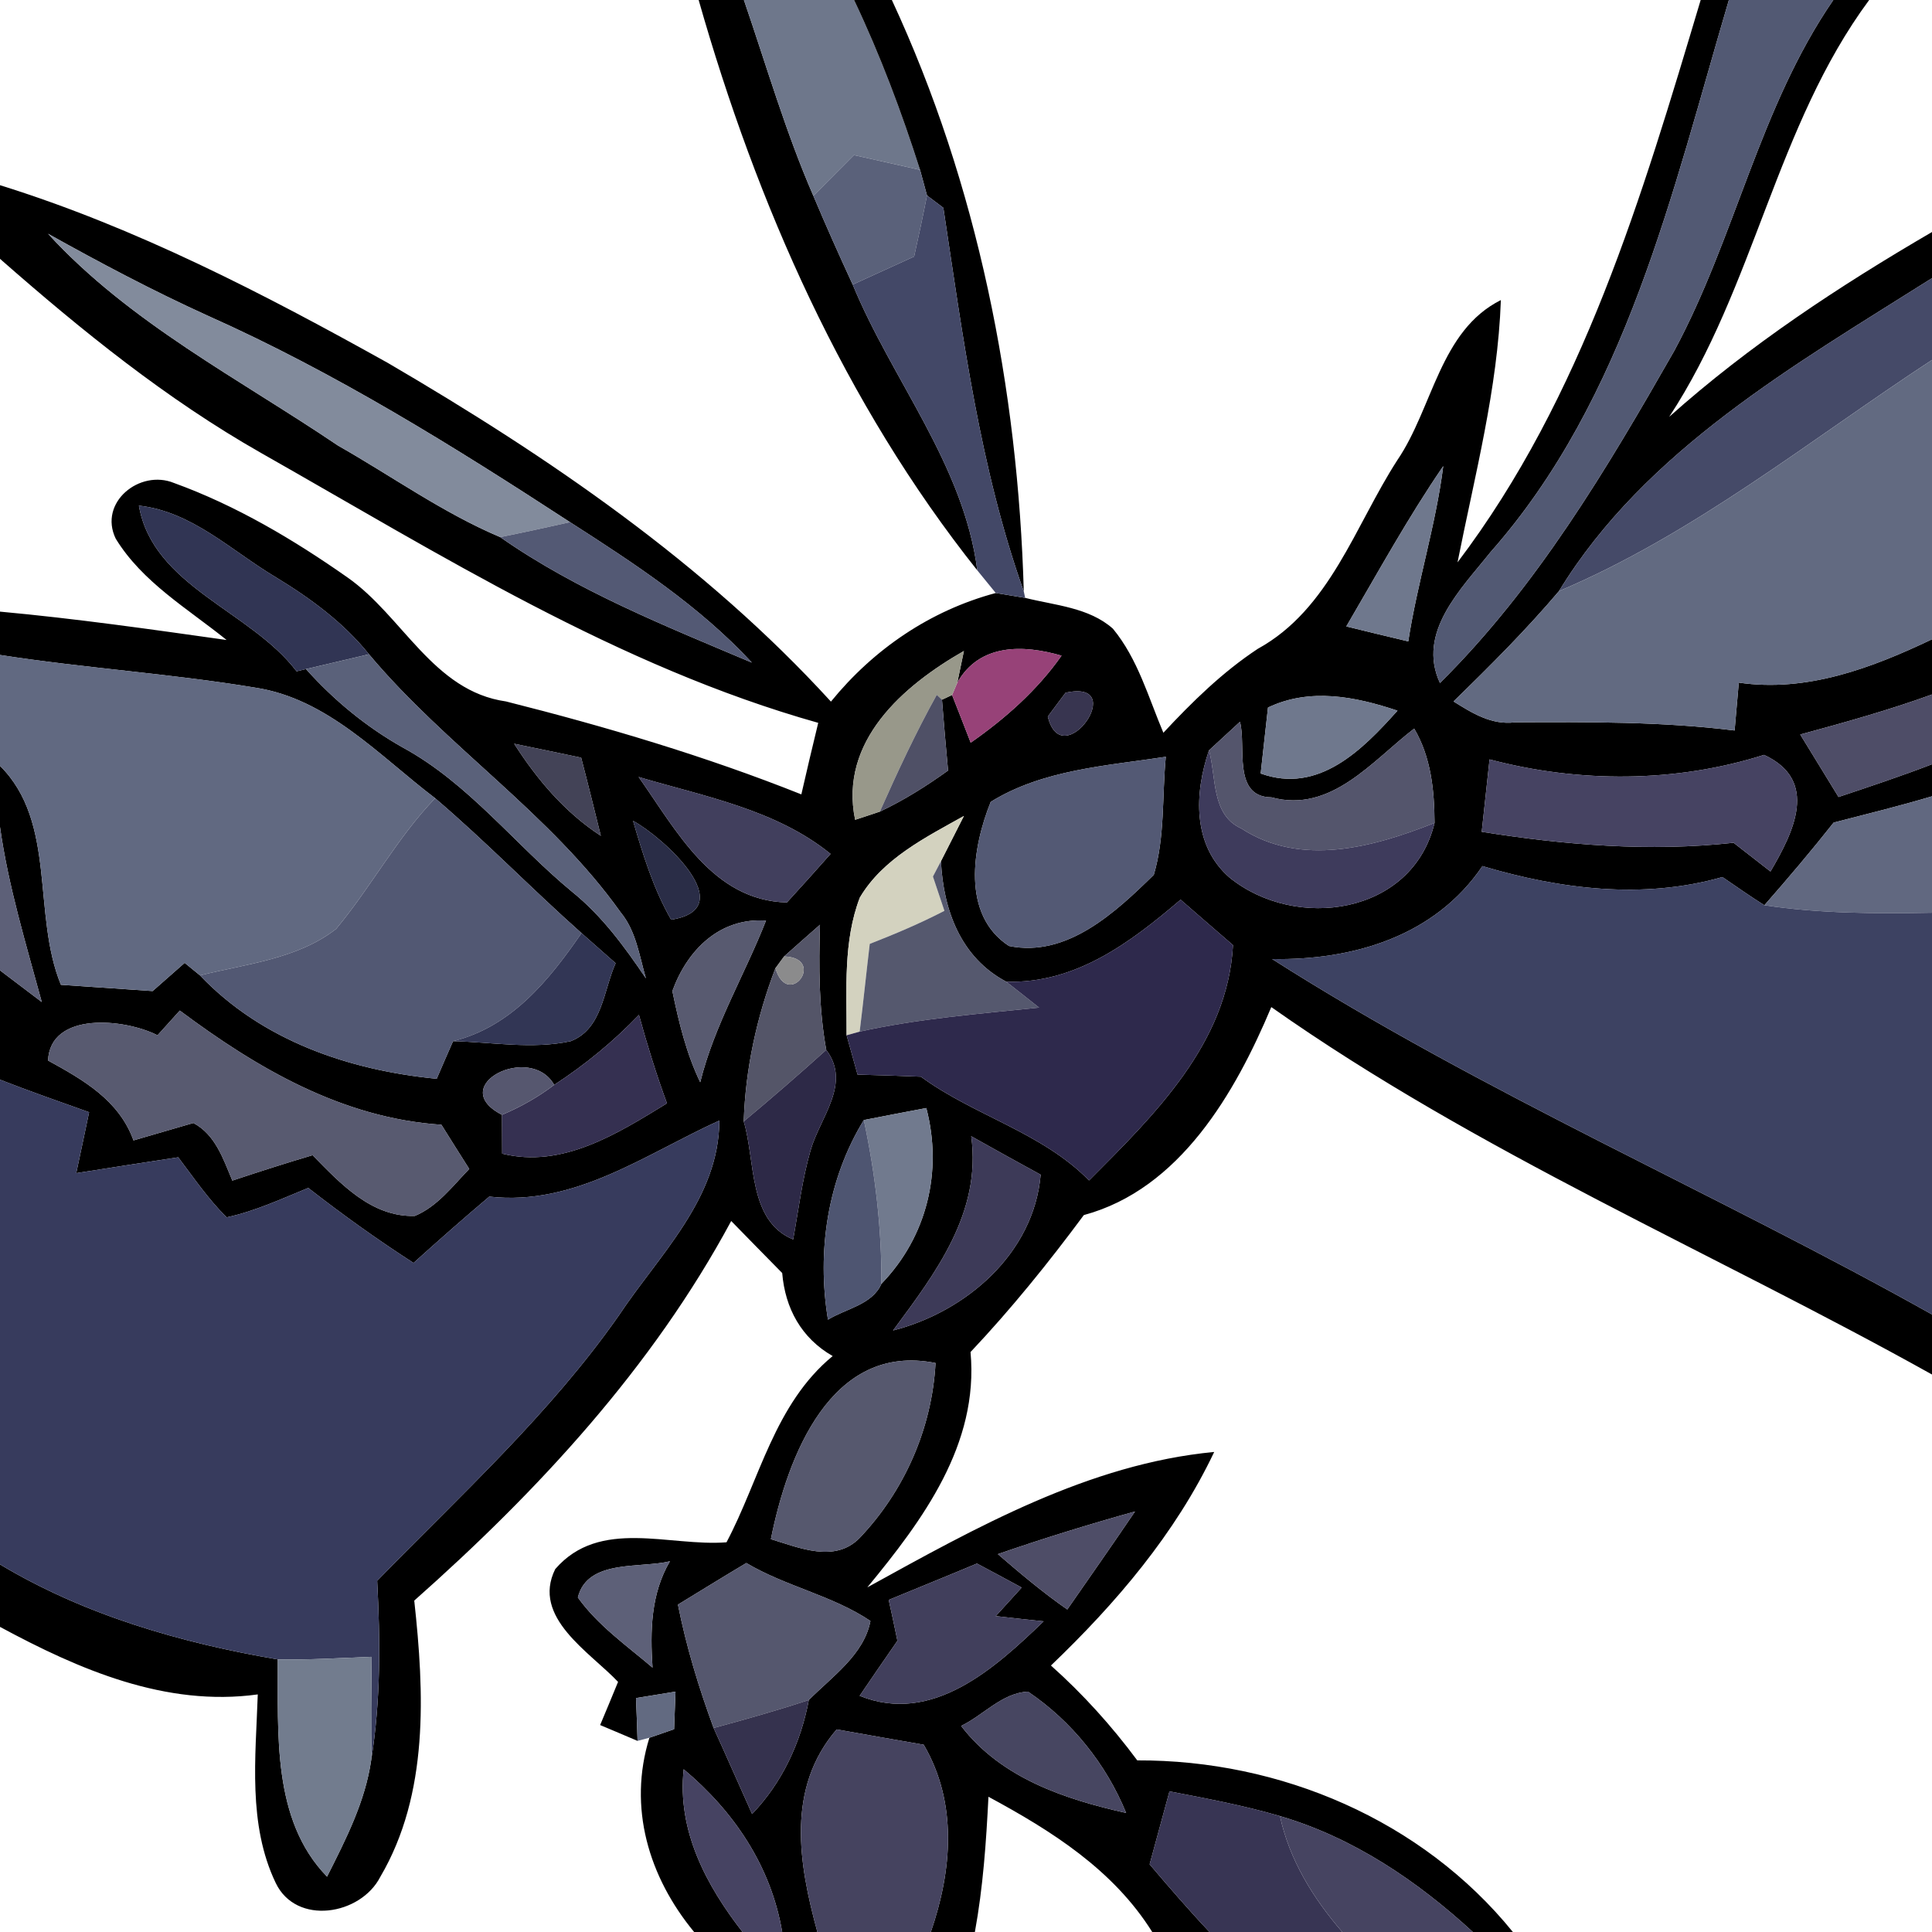 <?xml version="1.0" encoding="UTF-8" ?>
<!DOCTYPE svg PUBLIC "-//W3C//DTD SVG 1.1//EN" "http://www.w3.org/Graphics/SVG/1.1/DTD/svg11.dtd">
<svg width="111pt" height="111pt" viewBox="0 0 111 111" version="1.1" xmlns="http://www.w3.org/2000/svg">
<path fill="#000000" opacity="1.00" d=" M 40.14 0.00 L 42.74 0.00 C 44.03 3.76 45.14 7.60 46.73 11.25 C 47.45 12.96 48.21 14.66 48.99 16.35 C 51.27 21.87 55.37 26.70 56.15 32.77 C 48.52 23.18 43.48 11.73 40.14 0.00 Z" />
<path fill="#6e778b" opacity="1.00" d=" M 42.74 0.00 L 49.07 0.00 C 50.57 3.16 51.80 6.43 52.86 9.76 C 51.59 9.48 50.32 9.19 49.06 8.91 C 48.28 9.69 47.51 10.47 46.73 11.25 C 45.14 7.60 44.03 3.76 42.74 0.00 Z" />
<path fill="#000000" opacity="1.00" d=" M 49.07 0.00 L 51.24 0.00 C 56.17 10.61 58.49 22.33 58.82 33.98 C 56.30 26.89 55.32 19.35 54.20 11.94 C 53.96 11.76 53.50 11.41 53.26 11.23 C 53.16 10.86 52.96 10.13 52.86 9.76 C 51.80 6.43 50.57 3.16 49.07 0.00 Z" />
<path fill="#000000" opacity="1.00" d=" M 97.71 0.00 L 99.33 0.00 C 96.07 11.03 93.45 22.88 85.62 31.74 C 83.96 33.83 81.38 36.33 82.73 39.24 C 88.30 33.72 92.33 26.92 96.19 20.16 C 99.70 13.65 101.09 6.16 105.33 0.00 L 107.39 0.00 C 102.04 7.23 100.81 16.48 95.90 23.95 C 100.51 19.83 105.67 16.44 111.00 13.33 L 111.00 15.98 C 103.16 20.94 94.53 25.84 89.57 33.96 C 87.68 36.19 85.61 38.26 83.51 40.30 C 84.58 40.97 85.70 41.67 87.04 41.50 C 91.25 41.48 95.47 41.45 99.66 41.97 C 99.72 41.28 99.84 39.91 99.90 39.22 C 103.81 39.79 107.54 38.38 111.00 36.73 L 111.00 39.90 C 108.52 40.80 105.97 41.51 103.43 42.20 C 104.16 43.40 104.90 44.59 105.63 45.79 C 107.43 45.19 109.23 44.59 111.00 43.91 L 111.00 45.75 C 109.13 46.31 107.24 46.77 105.35 47.26 C 104.07 48.88 102.73 50.46 101.37 52.01 C 100.55 51.49 99.76 50.94 98.96 50.39 C 94.40 51.69 89.64 51.09 85.17 49.76 C 82.45 53.79 77.74 55.18 73.09 55.10 C 85.21 62.82 98.48 68.50 111.00 75.52 L 111.00 78.97 C 98.36 71.92 84.92 66.23 73.04 57.86 C 70.97 62.79 67.79 68.32 62.27 69.81 C 60.24 72.55 58.10 75.20 55.76 77.68 C 56.25 82.99 53.01 87.34 49.83 91.20 C 56.06 87.77 62.57 84.10 69.76 83.42 C 67.53 88.12 64.11 92.12 60.38 95.69 C 62.22 97.33 63.87 99.16 65.34 101.14 C 73.55 101.11 81.70 104.56 86.92 111.00 L 84.62 111.00 C 81.42 108.06 77.76 105.58 73.54 104.34 C 71.46 103.73 69.32 103.33 67.19 102.92 C 66.81 104.31 66.43 105.71 66.05 107.11 C 67.17 108.43 68.30 109.74 69.49 111.00 L 66.20 111.00 C 63.96 107.42 60.42 105.19 56.79 103.23 C 56.66 105.83 56.48 108.43 56.01 111.00 L 53.48 111.00 C 54.70 107.46 55.03 103.59 53.07 100.24 C 51.40 99.95 49.74 99.66 48.07 99.36 C 45.16 102.74 45.88 107.05 46.96 111.00 L 44.94 111.00 C 44.30 107.23 42.18 104.08 39.28 101.65 C 38.90 105.18 40.57 108.31 42.66 111.00 L 39.88 111.00 C 37.27 107.84 36.07 103.84 37.31 99.84 C 37.66 99.72 38.38 99.47 38.73 99.35 C 38.75 98.81 38.79 97.73 38.81 97.19 C 38.25 97.28 37.11 97.47 36.54 97.56 C 36.57 98.18 36.61 99.40 36.63 100.02 C 36.10 99.79 35.02 99.34 34.48 99.11 C 34.74 98.49 35.26 97.25 35.51 96.63 C 33.90 94.92 30.52 92.93 31.90 90.15 C 34.46 87.19 38.46 88.87 41.74 88.61 C 43.64 85.03 44.49 80.67 47.84 77.91 C 46.04 76.88 45.11 75.17 44.94 73.14 C 43.96 72.14 42.98 71.15 42.01 70.15 C 37.48 78.57 30.91 85.66 23.80 91.96 C 24.38 97.26 24.65 103.07 21.85 107.83 C 20.72 110.04 17.02 110.65 15.84 108.18 C 14.23 104.82 14.69 100.96 14.81 97.35 C 9.52 98.08 4.54 95.92 0.00 93.47 L 0.00 89.88 C 4.87 92.80 10.40 94.39 15.96 95.34 C 15.99 99.55 15.61 104.56 18.79 107.82 C 19.87 105.68 20.99 103.50 21.33 101.10 C 21.88 97.70 21.85 94.24 21.67 90.82 C 26.47 85.89 31.60 81.23 35.56 75.57 C 37.88 72.08 41.31 68.87 41.33 64.38 C 37.09 66.30 33.04 69.31 28.11 68.75 C 26.64 69.99 25.19 71.27 23.76 72.56 C 21.68 71.22 19.66 69.77 17.71 68.25 C 16.17 68.88 14.65 69.59 13.02 69.94 C 11.97 68.90 11.13 67.67 10.24 66.49 C 8.29 66.79 6.33 67.09 4.38 67.40 C 4.63 66.23 4.88 65.06 5.12 63.90 C 3.41 63.29 1.69 62.69 0.00 62.03 L 0.00 55.75 C 0.60 56.20 1.80 57.12 2.40 57.57 C 1.50 54.25 0.48 50.93 0.00 47.51 L 0.00 44.00 C 3.28 47.26 1.83 52.52 3.50 56.58 C 5.25 56.70 7.01 56.82 8.77 56.94 C 9.38 56.40 9.99 55.86 10.61 55.32 C 10.83 55.50 11.27 55.86 11.49 56.04 C 15.05 59.78 20.04 61.49 25.09 61.98 C 25.32 61.44 25.79 60.36 26.03 59.82 C 28.28 59.87 30.57 60.30 32.79 59.82 C 34.62 59.11 34.67 56.89 35.37 55.34 C 34.88 54.91 33.90 54.04 33.41 53.61 C 30.56 51.08 27.90 48.33 25.00 45.86 C 21.80 43.43 18.84 40.15 14.68 39.51 C 9.81 38.70 4.88 38.39 0.00 37.63 L 0.00 35.14 C 4.36 35.54 8.69 36.16 13.02 36.77 C 10.79 34.97 8.18 33.45 6.65 30.95 C 5.64 28.87 8.03 26.94 10.00 27.75 C 13.56 29.04 16.88 31.01 19.97 33.18 C 23.14 35.40 24.89 39.71 29.07 40.30 C 34.82 41.75 40.52 43.44 46.04 45.64 C 46.35 44.27 46.68 42.90 47.01 41.53 C 35.51 38.29 25.31 31.87 15.01 26.03 C 9.57 22.94 4.69 18.99 0.00 14.87 L 0.00 10.64 C 7.83 13.08 15.14 16.87 22.28 20.85 C 31.52 26.25 40.49 32.37 47.74 40.31 C 50.19 37.30 53.44 35.08 57.21 34.07 C 57.63 34.14 58.48 34.28 58.90 34.35 C 60.61 34.78 62.57 34.90 63.94 36.12 C 65.37 37.85 65.98 40.07 66.84 42.10 C 68.49 40.33 70.23 38.62 72.26 37.28 C 76.41 35.00 77.85 30.20 80.28 26.44 C 82.33 23.43 82.72 19.00 86.23 17.24 C 86.05 22.35 84.73 27.31 83.74 32.31 C 90.95 22.79 94.34 11.26 97.71 0.00 M 2.76 13.43 C 7.45 18.55 13.74 21.76 19.42 25.60 C 22.52 27.36 25.45 29.47 28.74 30.86 C 33.16 33.95 38.26 35.98 43.20 38.07 C 40.19 34.82 36.46 32.38 32.75 30.00 C 26.06 25.64 19.25 21.40 11.94 18.14 C 8.81 16.72 5.77 15.11 2.76 13.43 M 77.35 35.99 C 78.53 36.28 79.72 36.57 80.91 36.85 C 81.43 33.47 82.49 30.19 82.92 26.78 C 80.89 29.74 79.16 32.90 77.35 35.99 M 7.98 29.05 C 8.78 33.69 14.39 35.08 17.04 38.57 L 17.58 38.44 C 19.18 40.23 21.04 41.76 23.13 42.94 C 26.92 45.00 29.57 48.51 32.85 51.22 C 34.58 52.61 35.88 54.39 37.11 56.21 C 36.73 54.91 36.55 53.50 35.66 52.42 C 31.62 46.74 25.65 42.90 21.20 37.59 C 19.73 35.76 17.83 34.37 15.84 33.16 C 13.30 31.65 11.04 29.39 7.98 29.05 M 55.00 39.22 C 55.09 38.77 55.28 37.86 55.38 37.40 C 51.88 39.40 48.20 42.59 49.13 47.10 C 49.48 46.99 50.19 46.75 50.55 46.63 C 51.93 45.98 53.23 45.16 54.47 44.27 C 54.34 42.91 54.23 41.55 54.12 40.20 L 54.70 39.93 C 54.97 40.62 55.51 41.99 55.77 42.67 C 57.76 41.28 59.59 39.66 60.99 37.67 C 58.79 37.03 56.28 36.96 55.00 39.22 M 61.22 39.80 C 60.96 40.14 60.45 40.83 60.20 41.17 C 61.03 44.55 64.94 38.98 61.22 39.80 M 72.85 40.65 C 72.74 41.59 72.54 43.49 72.43 44.44 C 75.75 45.64 78.28 43.08 80.29 40.83 C 77.87 40.02 75.26 39.50 72.85 40.65 M 69.46 43.11 C 68.62 45.57 68.50 48.55 70.63 50.41 C 74.44 53.51 81.15 52.57 82.42 47.28 C 82.41 45.40 82.22 43.51 81.25 41.86 C 78.85 43.70 76.48 46.74 73.05 45.81 C 70.78 45.79 71.62 42.84 71.24 41.47 C 70.80 41.88 69.91 42.70 69.46 43.11 M 29.54 42.73 C 30.86 44.79 32.45 46.67 34.52 48.02 C 34.15 46.52 33.78 45.02 33.39 43.53 C 32.10 43.26 30.82 42.99 29.54 42.73 M 56.92 46.07 C 55.87 48.68 55.22 52.56 57.97 54.35 C 61.30 55.03 64.10 52.41 66.29 50.26 C 66.94 48.08 66.76 45.73 66.98 43.48 C 63.58 44.00 59.92 44.21 56.92 46.07 M 85.13 47.79 C 89.90 48.55 94.77 48.95 99.60 48.42 C 100.30 48.97 101.01 49.52 101.72 50.07 C 103.05 47.81 104.53 44.84 101.35 43.37 C 96.27 44.98 90.72 44.99 85.58 43.63 C 85.43 45.02 85.28 46.41 85.13 47.79 M 36.69 44.64 C 38.86 47.70 40.93 51.74 45.21 51.85 C 46.05 50.93 46.89 50.00 47.72 49.06 C 44.58 46.51 40.47 45.76 36.69 44.64 M 36.37 47.16 C 36.94 49.10 37.54 51.07 38.56 52.84 C 42.64 52.20 38.07 48.07 36.37 47.16 M 49.40 51.57 C 48.44 54.08 48.65 56.84 48.64 59.48 C 48.80 60.04 49.11 61.17 49.27 61.74 C 50.49 61.77 51.70 61.81 52.91 61.86 C 55.98 64.11 59.85 65.05 62.57 67.82 C 66.32 64.06 70.54 59.95 70.84 54.30 C 69.83 53.43 68.83 52.56 67.83 51.69 C 64.96 54.14 61.80 56.53 57.81 56.40 C 55.20 55.02 54.20 52.29 54.06 49.48 C 54.39 48.83 55.05 47.53 55.38 46.88 C 53.20 48.10 50.72 49.33 49.40 51.57 M 38.63 56.94 C 39.00 58.73 39.43 60.52 40.23 62.18 C 41.04 58.90 42.79 56.00 44.01 52.89 C 41.34 52.71 39.48 54.59 38.63 56.94 M 45.05 54.95 L 44.55 55.63 C 43.47 58.45 42.83 61.41 42.73 64.43 C 43.41 66.68 42.97 70.14 45.57 71.21 C 45.88 69.50 46.09 67.76 46.57 66.09 C 47.12 64.18 48.93 62.26 47.47 60.32 C 47.04 57.94 47.04 55.53 47.11 53.13 C 46.60 53.58 45.56 54.49 45.05 54.95 M 10.33 58.06 C 10.01 58.42 9.37 59.12 9.05 59.48 C 7.14 58.51 2.89 58.11 2.76 60.93 C 4.78 62.04 6.84 63.21 7.67 65.52 C 8.53 65.27 10.25 64.77 11.11 64.52 C 12.38 65.19 12.83 66.60 13.35 67.83 C 14.88 67.32 16.41 66.83 17.96 66.37 C 19.56 68.00 21.34 69.93 23.83 69.86 C 25.13 69.32 26.00 68.15 26.96 67.16 C 26.42 66.31 25.89 65.47 25.36 64.62 C 19.66 64.24 14.78 61.38 10.33 58.06 M 31.84 62.33 C 30.47 59.91 25.59 62.38 28.84 64.05 C 28.84 64.61 28.85 65.72 28.85 66.28 C 32.31 67.15 35.51 65.11 38.32 63.39 C 37.71 61.73 37.18 60.02 36.71 58.31 C 35.24 59.84 33.61 61.18 31.84 62.33 M 49.63 64.35 C 47.54 67.76 46.92 71.90 47.57 75.82 C 48.58 75.19 50.11 74.97 50.64 73.76 C 53.26 71.05 54.17 67.30 53.22 63.66 C 52.02 63.89 50.83 64.11 49.63 64.35 M 55.80 65.28 C 56.40 69.68 53.75 73.14 51.31 76.44 C 55.52 75.36 59.40 72.01 59.79 67.49 C 58.45 66.76 57.12 66.02 55.80 65.28 M 44.29 88.43 C 45.91 88.92 47.97 89.82 49.39 88.36 C 51.97 85.65 53.55 82.05 53.75 78.31 C 47.72 77.10 45.23 83.72 44.29 88.43 M 57.33 89.29 C 58.62 90.40 59.92 91.50 61.32 92.47 C 62.62 90.60 63.93 88.73 65.21 86.84 C 62.56 87.58 59.93 88.39 57.33 89.29 M 33.20 91.78 C 34.35 93.39 36.00 94.54 37.49 95.81 C 37.35 93.71 37.39 91.57 38.49 89.70 C 36.79 90.12 33.75 89.56 33.20 91.78 M 38.95 92.19 C 39.43 94.61 40.15 96.97 41.00 99.28 C 41.75 100.92 42.47 102.58 43.21 104.22 C 44.94 102.42 46.01 100.12 46.47 97.67 C 47.80 96.33 49.64 95.07 50.01 93.13 C 47.82 91.66 45.15 91.15 42.88 89.80 C 41.57 90.58 40.26 91.39 38.95 92.19 M 51.06 91.92 C 51.23 92.70 51.40 93.48 51.56 94.27 C 50.83 95.32 50.11 96.37 49.39 97.43 C 53.57 99.12 57.18 95.83 59.96 93.15 C 59.27 93.08 57.89 92.93 57.21 92.85 L 58.70 91.21 C 58.06 90.86 56.77 90.17 56.13 89.83 C 54.44 90.54 52.75 91.22 51.06 91.92 M 55.22 99.16 C 57.51 102.15 61.16 103.37 64.70 104.16 C 63.56 101.36 61.57 98.88 59.06 97.19 C 57.58 97.26 56.49 98.55 55.22 99.16 Z" />
<path fill="#525973" opacity="1.00" d=" M 99.33 0.00 L 105.33 0.00 C 101.09 6.16 99.70 13.65 96.19 20.16 C 92.33 26.92 88.30 33.72 82.73 39.24 C 81.38 36.33 83.96 33.83 85.62 31.74 C 93.45 22.88 96.07 11.03 99.33 0.00 Z" />
<path fill="#5a617a" opacity="1.00" d=" M 46.73 11.25 C 47.51 10.47 48.28 9.69 49.06 8.91 C 50.32 9.19 51.59 9.48 52.86 9.76 C 52.96 10.13 53.16 10.86 53.26 11.23 C 53.03 12.40 52.78 13.57 52.52 14.74 C 51.34 15.28 50.17 15.81 48.99 16.35 C 48.21 14.66 47.45 12.96 46.73 11.25 Z" />
<path fill="#434867" opacity="1.00" d=" M 53.26 11.23 C 53.50 11.41 53.96 11.76 54.20 11.94 C 55.32 19.35 56.30 26.89 58.82 33.98 L 58.90 34.35 C 58.48 34.28 57.63 34.14 57.21 34.07 C 56.94 33.74 56.41 33.09 56.15 32.77 C 55.37 26.70 51.27 21.87 48.99 16.35 C 50.17 15.81 51.34 15.28 52.52 14.74 C 52.78 13.57 53.03 12.40 53.26 11.23 Z" />
<path fill="#828b9c" opacity="1.00" d=" M 2.76 13.43 C 5.77 15.11 8.81 16.72 11.94 18.14 C 19.25 21.40 26.06 25.64 32.75 30.00 C 31.42 30.30 30.08 30.59 28.74 30.86 C 25.45 29.47 22.52 27.36 19.42 25.60 C 13.74 21.76 7.45 18.55 2.76 13.43 Z" />
<path fill="#454a68" opacity="1.00" d=" M 89.57 33.96 C 94.53 25.84 103.16 20.94 111.00 15.98 L 111.00 20.68 C 103.98 25.28 97.35 30.67 89.57 33.96 Z" />
<path fill="#626a81" opacity="1.00" d=" M 89.57 33.96 C 97.35 30.67 103.98 25.28 111.00 20.68 L 111.00 36.73 C 107.54 38.38 103.81 39.79 99.90 39.22 C 99.84 39.91 99.72 41.28 99.66 41.97 C 95.47 41.45 91.25 41.48 87.04 41.50 C 85.70 41.67 84.58 40.97 83.51 40.30 C 85.61 38.26 87.68 36.19 89.57 33.96 Z" />
<path fill="#6f788d" opacity="1.00" d=" M 77.35 35.99 C 79.16 32.90 80.89 29.74 82.92 26.78 C 82.49 30.19 81.43 33.47 80.91 36.85 C 79.72 36.57 78.53 36.28 77.35 35.99 Z" />
<path fill="#313554" opacity="1.00" d=" M 7.98 29.05 C 11.04 29.39 13.30 31.65 15.84 33.16 C 17.83 34.37 19.73 35.76 21.20 37.59 C 20.00 37.87 18.79 38.16 17.58 38.44 L 17.04 38.57 C 14.39 35.08 8.78 33.69 7.98 29.05 Z" />
<path fill="#535974" opacity="1.00" d=" M 32.75 30.00 C 36.46 32.38 40.19 34.82 43.20 38.07 C 38.26 35.98 33.16 33.95 28.74 30.86 C 30.08 30.59 31.42 30.30 32.75 30.00 Z" />
<path fill="#974278" opacity="1.00" d=" M 55.00 39.22 C 56.28 36.96 58.79 37.03 60.99 37.67 C 59.59 39.66 57.76 41.28 55.77 42.67 C 55.51 41.99 54.97 40.62 54.70 39.93 L 55.00 39.22 Z" />
<path fill="#616981" opacity="1.00" d=" M 0.00 37.63 C 4.88 38.39 9.81 38.70 14.68 39.51 C 18.84 40.15 21.80 43.43 25.00 45.86 C 22.81 48.14 21.32 50.96 19.31 53.37 C 17.09 55.10 14.14 55.38 11.49 56.04 C 11.27 55.86 10.83 55.50 10.61 55.32 C 9.99 55.86 9.38 56.40 8.77 56.94 C 7.01 56.82 5.25 56.70 3.50 56.58 C 1.83 52.52 3.28 47.26 0.00 44.00 L 0.00 37.63 Z" />
<path fill="#5a617a" opacity="1.00" d=" M 17.58 38.44 C 18.79 38.16 20.00 37.87 21.20 37.59 C 25.65 42.90 31.62 46.74 35.66 52.42 C 36.55 53.50 36.73 54.91 37.11 56.21 C 35.88 54.39 34.58 52.61 32.85 51.22 C 29.57 48.51 26.92 45.00 23.13 42.94 C 21.04 41.76 19.18 40.23 17.58 38.44 Z" />
<path fill="#98988a" opacity="1.00" d=" M 49.13 47.10 C 48.20 42.59 51.88 39.40 55.38 37.40 C 55.28 37.86 55.09 38.77 55.00 39.22 L 54.70 39.93 L 54.12 40.20 L 53.82 39.92 C 52.61 42.10 51.56 44.36 50.55 46.63 C 50.19 46.75 49.48 46.99 49.13 47.10 Z" />
<path fill="#4f5066" opacity="1.00" d=" M 53.82 39.92 L 54.12 40.20 C 54.23 41.55 54.34 42.91 54.47 44.27 C 53.23 45.16 51.93 45.98 50.55 46.63 C 51.56 44.36 52.61 42.10 53.82 39.92 Z" />
<path fill="#383550" opacity="1.00" d=" M 61.22 39.80 C 64.94 38.98 61.03 44.55 60.20 41.17 C 60.45 40.83 60.96 40.14 61.22 39.80 Z" />
<path fill="#6f788d" opacity="1.00" d=" M 72.85 40.65 C 75.26 39.50 77.87 40.02 80.29 40.83 C 78.28 43.08 75.75 45.64 72.43 44.44 C 72.54 43.49 72.74 41.59 72.85 40.65 Z" />
<path fill="#4e4d67" opacity="1.00" d=" M 103.43 42.20 C 105.97 41.51 108.52 40.80 111.00 39.90 L 111.00 43.91 C 109.23 44.59 107.43 45.19 105.63 45.79 C 104.90 44.59 104.16 43.40 103.43 42.20 Z" />
<path fill="#54556c" opacity="1.00" d=" M 69.46 43.11 C 69.91 42.70 70.80 41.88 71.24 41.47 C 71.62 42.84 70.78 45.79 73.05 45.81 C 76.48 46.74 78.85 43.70 81.25 41.86 C 82.22 43.51 82.41 45.40 82.42 47.28 C 78.92 48.67 74.74 49.83 71.32 47.60 C 69.58 46.82 69.89 44.65 69.46 43.11 Z" />
<path fill="#434357" opacity="1.00" d=" M 29.54 42.73 C 30.82 42.99 32.10 43.26 33.39 43.53 C 33.78 45.02 34.15 46.52 34.52 48.02 C 32.45 46.67 30.86 44.79 29.54 42.73 Z" />
<path fill="#3e3b5c" opacity="1.00" d=" M 70.63 50.41 C 68.50 48.55 68.62 45.57 69.46 43.11 C 69.89 44.65 69.58 46.82 71.32 47.60 C 74.74 49.83 78.92 48.67 82.42 47.28 C 81.15 52.57 74.44 53.51 70.63 50.41 Z" />
<path fill="#535974" opacity="1.00" d=" M 56.92 46.07 C 59.92 44.21 63.58 44.00 66.98 43.48 C 66.76 45.73 66.94 48.08 66.29 50.26 C 64.10 52.41 61.30 55.03 57.97 54.35 C 55.22 52.56 55.87 48.68 56.92 46.07 Z" />
<path fill="#464362" opacity="1.00" d=" M 85.13 47.79 C 85.28 46.41 85.43 45.02 85.58 43.63 C 90.72 44.99 96.27 44.98 101.35 43.37 C 104.53 44.84 103.05 47.81 101.72 50.07 C 101.01 49.52 100.30 48.97 99.60 48.42 C 94.77 48.95 89.90 48.55 85.13 47.79 Z" />
<path fill="#413f5d" opacity="1.00" d=" M 36.69 44.64 C 40.47 45.76 44.58 46.51 47.72 49.06 C 46.89 50.00 46.05 50.93 45.21 51.85 C 40.93 51.74 38.86 47.70 36.69 44.64 Z" />
<path fill="#525873" opacity="1.00" d=" M 25.00 45.86 C 27.90 48.33 30.56 51.08 33.41 53.61 C 31.54 56.33 29.38 58.99 26.03 59.82 C 25.79 60.36 25.32 61.44 25.09 61.98 C 20.04 61.49 15.05 59.78 11.49 56.04 C 14.14 55.38 17.09 55.10 19.31 53.37 C 21.32 50.96 22.81 48.14 25.00 45.86 Z" />
<path fill="#616880" opacity="1.00" d=" M 105.35 47.26 C 107.24 46.77 109.13 46.31 111.00 45.75 L 111.00 52.44 C 107.78 52.50 104.55 52.49 101.37 52.01 C 102.73 50.46 104.07 48.88 105.35 47.26 Z" />
<path fill="#5d6078" opacity="1.00" d=" M 0.00 47.51 C 0.48 50.93 1.50 54.25 2.40 57.57 C 1.80 57.12 0.60 56.20 0.00 55.75 L 0.00 47.51 Z" />
<path fill="#2a2d47" opacity="1.00" d=" M 36.37 47.16 C 38.07 48.07 42.64 52.20 38.56 52.84 C 37.54 51.07 36.94 49.10 36.37 47.16 Z" />
<path fill="#d3d2bf" opacity="1.00" d=" M 49.40 51.57 C 50.72 49.33 53.20 48.10 55.38 46.88 C 55.05 47.53 54.39 48.83 54.06 49.48 L 53.60 50.36 C 53.77 50.85 54.09 51.84 54.26 52.33 C 52.87 53.05 51.43 53.66 49.97 54.23 C 49.77 55.91 49.60 57.59 49.39 59.27 L 48.64 59.48 C 48.65 56.84 48.44 54.08 49.40 51.57 Z" />
<path fill="#55586e" opacity="1.00" d=" M 53.60 50.36 L 54.06 49.48 C 54.20 52.29 55.20 55.02 57.81 56.40 C 58.28 56.77 59.23 57.51 59.70 57.89 C 56.25 58.25 52.78 58.52 49.39 59.27 C 49.60 57.59 49.77 55.91 49.97 54.23 C 51.43 53.66 52.87 53.05 54.26 52.33 C 54.09 51.84 53.77 50.85 53.60 50.36 Z" />
<path fill="#3d4262" opacity="1.00" d=" M 73.09 55.10 C 77.74 55.18 82.45 53.79 85.17 49.76 C 89.64 51.09 94.40 51.69 98.96 50.39 C 99.76 50.94 100.55 51.49 101.37 52.01 C 104.55 52.49 107.78 52.50 111.00 52.44 L 111.00 75.52 C 98.48 68.50 85.21 62.82 73.09 55.10 Z" />
<path fill="#2e294c" opacity="1.00" d=" M 57.81 56.40 C 61.80 56.53 64.96 54.14 67.83 51.69 C 68.83 52.56 69.83 53.43 70.84 54.30 C 70.54 59.95 66.32 64.06 62.57 67.82 C 59.85 65.05 55.98 64.11 52.91 61.86 C 51.70 61.81 50.49 61.77 49.27 61.74 C 49.11 61.17 48.80 60.04 48.64 59.48 L 49.39 59.27 C 52.78 58.52 56.25 58.25 59.70 57.89 C 59.23 57.51 58.28 56.77 57.81 56.40 Z" />
<path fill="#585a70" opacity="1.00" d=" M 38.63 56.94 C 39.48 54.59 41.34 52.71 44.01 52.89 C 42.79 56.00 41.04 58.90 40.23 62.18 C 39.43 60.52 39.00 58.73 38.63 56.94 Z" />
<path fill="#323655" opacity="1.00" d=" M 33.41 53.61 C 33.90 54.04 34.88 54.91 35.37 55.34 C 34.67 56.89 34.62 59.11 32.79 59.82 C 30.57 60.30 28.28 59.87 26.03 59.82 C 29.38 58.99 31.54 56.33 33.41 53.61 Z" />
<path fill="#545568" opacity="1.00" d=" M 45.05 54.95 C 45.56 54.49 46.60 53.58 47.11 53.13 C 47.04 55.53 47.04 57.94 47.47 60.32 C 45.92 61.72 44.34 63.09 42.73 64.43 C 42.83 61.41 43.47 58.45 44.55 55.63 C 45.29 58.05 47.51 55.04 45.05 54.95 Z" />
<path fill="#8b8b8c" opacity="1.00" d=" M 45.05 54.95 C 47.51 55.04 45.29 58.05 44.55 55.63 L 45.05 54.95 Z" />
<path fill="#585a70" opacity="1.00" d=" M 10.33 58.06 C 14.78 61.38 19.66 64.24 25.36 64.62 C 25.89 65.47 26.42 66.31 26.96 67.16 C 26.00 68.15 25.13 69.32 23.83 69.86 C 21.34 69.93 19.56 68.00 17.96 66.37 C 16.41 66.83 14.88 67.32 13.35 67.83 C 12.83 66.60 12.38 65.19 11.11 64.52 C 10.25 64.77 8.53 65.27 7.67 65.52 C 6.84 63.21 4.78 62.04 2.76 60.93 C 2.89 58.11 7.14 58.51 9.05 59.48 C 9.37 59.12 10.01 58.42 10.33 58.06 Z" />
<path fill="#353051" opacity="1.00" d=" M 31.84 62.33 C 33.61 61.18 35.24 59.84 36.71 58.31 C 37.18 60.02 37.71 61.73 38.32 63.39 C 35.51 65.11 32.31 67.15 28.85 66.28 C 28.85 65.72 28.84 64.61 28.84 64.05 C 29.91 63.60 30.92 63.03 31.84 62.33 Z" />
<path fill="#2d2947" opacity="1.00" d=" M 47.47 60.32 C 48.93 62.26 47.12 64.18 46.57 66.09 C 46.09 67.76 45.88 69.50 45.57 71.21 C 42.97 70.14 43.41 66.68 42.73 64.43 C 44.34 63.09 45.92 61.72 47.47 60.32 Z" />
<path fill="#56576f" opacity="1.00" d=" M 28.84 64.05 C 25.59 62.38 30.47 59.91 31.84 62.33 C 30.92 63.03 29.91 63.60 28.84 64.05 Z" />
<path fill="#373b5d" opacity="1.00" d=" M 0.00 62.03 C 1.69 62.69 3.41 63.29 5.12 63.90 C 4.88 65.06 4.63 66.23 4.38 67.40 C 6.33 67.09 8.29 66.79 10.24 66.49 C 11.13 67.67 11.97 68.90 13.02 69.94 C 14.65 69.59 16.17 68.88 17.71 68.25 C 19.66 69.77 21.68 71.22 23.76 72.56 C 25.19 71.27 26.64 69.99 28.11 68.75 C 33.04 69.31 37.09 66.30 41.33 64.38 C 41.31 68.87 37.88 72.08 35.56 75.57 C 31.60 81.23 26.47 85.89 21.67 90.82 C 21.85 94.24 21.88 97.70 21.33 101.10 C 21.38 99.13 21.35 97.16 21.33 95.19 C 19.54 95.26 17.75 95.37 15.96 95.34 C 10.40 94.39 4.87 92.80 0.00 89.88 L 0.00 62.03 Z" />
<path fill="#717a8e" opacity="1.00" d=" M 49.63 64.35 C 50.83 64.11 52.02 63.89 53.22 63.66 C 54.17 67.30 53.26 71.05 50.64 73.76 C 50.66 70.60 50.29 67.44 49.63 64.35 Z" />
<path fill="#4e5571" opacity="1.00" d=" M 47.57 75.82 C 46.92 71.90 47.54 67.76 49.63 64.35 C 50.29 67.44 50.66 70.60 50.64 73.76 C 50.11 74.97 48.58 75.19 47.57 75.82 Z" />
<path fill="#3d3a58" opacity="1.00" d=" M 55.80 65.28 C 57.12 66.02 58.45 66.76 59.79 67.49 C 59.40 72.01 55.52 75.36 51.31 76.44 C 53.75 73.14 56.40 69.68 55.80 65.28 Z" />
<path fill="#56586e" opacity="1.00" d=" M 44.29 88.43 C 45.23 83.72 47.72 77.10 53.75 78.31 C 53.55 82.05 51.97 85.65 49.39 88.36 C 47.97 89.82 45.91 88.92 44.29 88.43 Z" />
<path fill="#4e4d67" opacity="1.00" d=" M 57.33 89.29 C 59.93 88.39 62.56 87.58 65.21 86.84 C 63.93 88.73 62.62 90.60 61.32 92.47 C 59.92 91.50 58.62 90.40 57.33 89.29 Z" />
<path fill="#5d6078" opacity="1.00" d=" M 33.20 91.78 C 33.75 89.56 36.79 90.12 38.49 89.70 C 37.39 91.57 37.35 93.71 37.49 95.81 C 36.00 94.54 34.35 93.39 33.20 91.78 Z" />
<path fill="#55576e" opacity="1.00" d=" M 38.95 92.19 C 40.26 91.39 41.57 90.58 42.88 89.80 C 45.15 91.15 47.82 91.66 50.01 93.13 C 49.64 95.07 47.80 96.33 46.47 97.67 C 44.67 98.27 42.84 98.78 41.00 99.28 C 40.15 96.97 39.43 94.61 38.95 92.19 Z" />
<path fill="#413f5c" opacity="1.00" d=" M 51.06 91.92 C 52.75 91.22 54.44 90.54 56.13 89.83 C 56.77 90.17 58.06 90.86 58.70 91.21 L 57.21 92.85 C 57.89 92.93 59.27 93.08 59.96 93.15 C 57.18 95.83 53.57 99.12 49.39 97.43 C 50.11 96.37 50.83 95.32 51.56 94.27 C 51.40 93.48 51.23 92.70 51.06 91.92 Z" />
<path fill="#727c8e" opacity="1.00" d=" M 15.96 95.34 C 17.75 95.37 19.54 95.26 21.33 95.19 C 21.35 97.16 21.38 99.13 21.33 101.10 C 20.99 103.50 19.87 105.68 18.79 107.82 C 15.61 104.56 15.99 99.55 15.96 95.34 Z" />
<path fill="#626a81" opacity="1.00" d=" M 36.54 97.56 C 37.11 97.47 38.25 97.28 38.81 97.19 C 38.79 97.73 38.75 98.81 38.73 99.35 C 38.38 99.47 37.66 99.72 37.31 99.84 L 36.63 100.02 C 36.61 99.40 36.57 98.18 36.54 97.56 Z" />
<path fill="#474661" opacity="1.00" d=" M 55.22 99.16 C 56.49 98.55 57.58 97.26 59.06 97.19 C 61.57 98.88 63.56 101.36 64.70 104.16 C 61.16 103.37 57.51 102.15 55.22 99.16 Z" />
<path fill="#35324e" opacity="1.00" d=" M 41.00 99.28 C 42.84 98.78 44.67 98.27 46.47 97.67 C 46.01 100.12 44.94 102.42 43.21 104.22 C 42.47 102.58 41.75 100.92 41.00 99.28 Z" />
<path fill="#45435f" opacity="1.00" d=" M 48.07 99.36 C 49.74 99.66 51.40 99.95 53.07 100.24 C 55.03 103.59 54.70 107.46 53.48 111.00 L 46.96 111.00 C 45.88 107.05 45.16 102.74 48.07 99.36 Z" />
<path fill="#464362" opacity="1.00" d=" M 39.28 101.65 C 42.18 104.08 44.30 107.23 44.94 111.00 L 42.66 111.00 C 40.57 108.31 38.90 105.18 39.28 101.65 Z" />
<path fill="#383554" opacity="1.00" d=" M 67.19 102.92 C 69.32 103.33 71.46 103.73 73.54 104.34 C 74.08 106.86 75.45 109.07 77.12 111.00 L 69.49 111.00 C 68.30 109.74 67.17 108.43 66.05 107.11 C 66.43 105.71 66.81 104.31 67.19 102.92 Z" />
<path fill="#464461" opacity="1.00" d=" M 77.12 111.00 C 75.45 109.07 74.08 106.86 73.54 104.34 C 77.76 105.58 81.42 108.06 84.62 111.00 L 77.12 111.00 Z" />
</svg>
